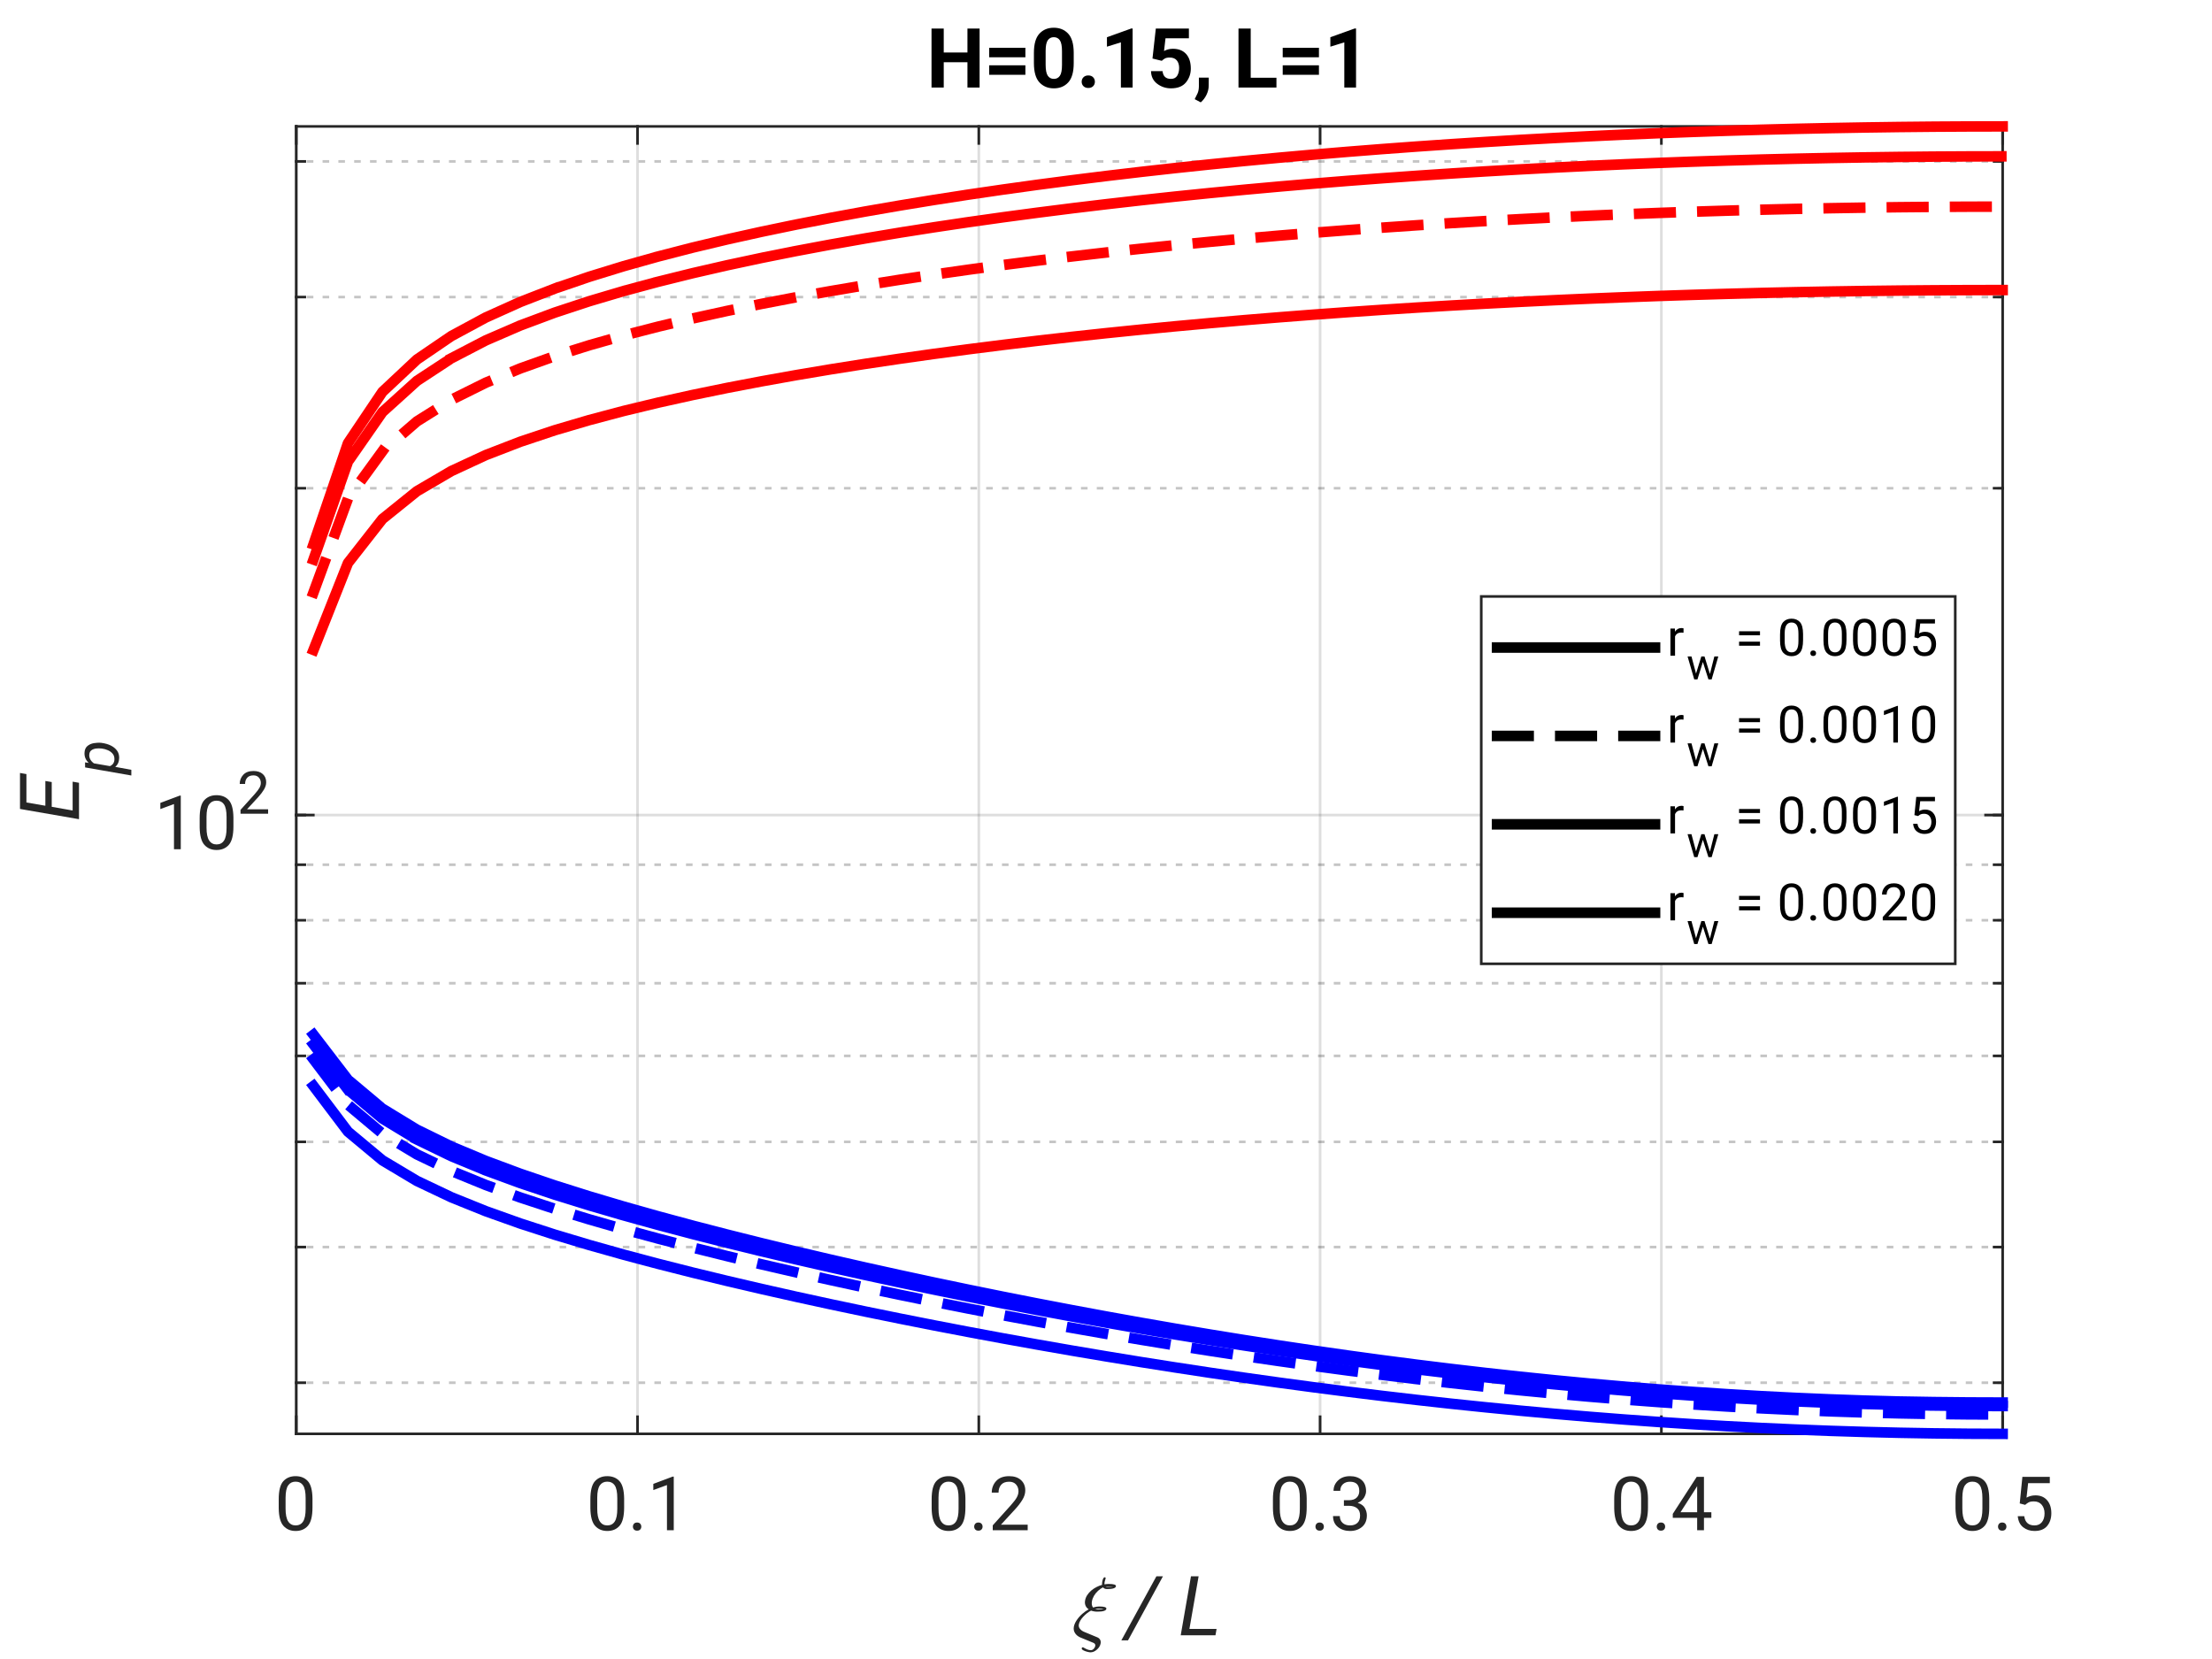 <?xml version="1.0"?>
<!DOCTYPE svg PUBLIC '-//W3C//DTD SVG 1.0//EN'
          'http://www.w3.org/TR/2001/REC-SVG-20010904/DTD/svg10.dtd'>
<svg xmlns:xlink="http://www.w3.org/1999/xlink" style="fill-opacity:1; color-rendering:auto; color-interpolation:auto; text-rendering:auto; stroke:black; stroke-linecap:square; stroke-miterlimit:10; shape-rendering:auto; stroke-opacity:1; fill:black; stroke-dasharray:none; font-weight:normal; stroke-width:1; font-family:'Dialog'; font-style:normal; stroke-linejoin:miter; font-size:12px; stroke-dashoffset:0; image-rendering:auto;" width="560" height="420" xmlns="http://www.w3.org/2000/svg"
><rect width="100%" height="100%" fill="#333333" stroke="none"/><!--Generated by the Batik Graphics2D SVG Generator--><defs id="genericDefs"
  /><g
  ><defs id="defs1"
    ><clipPath clipPathUnits="userSpaceOnUse" id="clipPath1"
      ><path d="M0 0 L560 0 L560 420 L0 420 L0 0 Z"
      /></clipPath
    ></defs
    ><g style="fill:white; stroke:white;"
    ><rect x="0" y="0" width="560" style="clip-path:url(#clipPath1); stroke:none;" height="420"
    /></g
    ><g style="fill:white; text-rendering:optimizeSpeed; color-rendering:optimizeSpeed; image-rendering:optimizeSpeed; shape-rendering:crispEdges; stroke:white; color-interpolation:sRGB;"
    ><rect x="0" width="560" height="420" y="0" style="stroke:none;"
      /><path style="stroke:none;" d="M75 363 L507 363 L507 32 L75 32 Z"
    /></g
    ><g style="stroke-linecap:butt; fill-opacity:0.149; fill:rgb(38,38,38); text-rendering:geometricPrecision; image-rendering:optimizeQuality; color-rendering:optimizeQuality; stroke-linejoin:round; stroke:rgb(38,38,38); color-interpolation:linearRGB; stroke-width:0.667; stroke-opacity:0.149;"
    ><line y2="32" style="fill:none;" x1="75" x2="75" y1="363"
      /><line y2="32" style="fill:none;" x1="161.4" x2="161.4" y1="363"
      /><line y2="32" style="fill:none;" x1="247.8" x2="247.8" y1="363"
      /><line y2="32" style="fill:none;" x1="334.2" x2="334.2" y1="363"
      /><line y2="32" style="fill:none;" x1="420.6" x2="420.6" y1="363"
      /><line y2="32" style="fill:none;" x1="507" x2="507" y1="363"
    /></g
    ><g style="fill-opacity:0.251; color-rendering:optimizeQuality; color-interpolation:linearRGB; text-rendering:geometricPrecision; stroke:rgb(26,26,26); stroke-linecap:butt; stroke-miterlimit:1; stroke-opacity:0.251; fill:rgb(26,26,26); stroke-dasharray:1,3; stroke-width:0.667; stroke-linejoin:bevel; image-rendering:optimizeQuality;"
    ><line y2="350.056" style="fill:none;" x1="507" x2="75" y1="350.056"
      /><line y2="315.716" style="fill:none;" x1="507" x2="75" y1="315.716"
      /><line y2="289.08" style="fill:none;" x1="507" x2="75" y1="289.08"
      /><line y2="267.317" style="fill:none;" x1="507" x2="75" y1="267.317"
      /><line y2="248.917" style="fill:none;" x1="507" x2="75" y1="248.917"
      /><line y2="232.977" style="fill:none;" x1="507" x2="75" y1="232.977"
      /><line y2="218.918" style="fill:none;" x1="507" x2="75" y1="218.918"
      /><line y2="123.603" style="fill:none;" x1="507" x2="75" y1="123.603"
      /><line y2="75.204" style="fill:none;" x1="507" x2="75" y1="75.204"
      /><line y2="40.864" style="fill:none;" x1="507" x2="75" y1="40.864"
    /></g
    ><g style="stroke-linecap:butt; fill-opacity:0.149; fill:rgb(38,38,38); text-rendering:geometricPrecision; image-rendering:optimizeQuality; color-rendering:optimizeQuality; stroke-linejoin:round; stroke:rgb(38,38,38); color-interpolation:linearRGB; stroke-width:0.667; stroke-opacity:0.149;"
    ><line y2="206.342" style="fill:none;" x1="507" x2="75" y1="206.342"
      /><line x1="75" x2="507" y1="363" style="stroke-linecap:square; fill-opacity:1; fill:none; stroke-opacity:1;" y2="363"
      /><line x1="75" x2="507" y1="32" style="stroke-linecap:square; fill-opacity:1; fill:none; stroke-opacity:1;" y2="32"
      /><line x1="75" x2="75" y1="363" style="stroke-linecap:square; fill-opacity:1; fill:none; stroke-opacity:1;" y2="358.68"
      /><line x1="161.4" x2="161.4" y1="363" style="stroke-linecap:square; fill-opacity:1; fill:none; stroke-opacity:1;" y2="358.68"
      /><line x1="247.8" x2="247.8" y1="363" style="stroke-linecap:square; fill-opacity:1; fill:none; stroke-opacity:1;" y2="358.68"
      /><line x1="334.2" x2="334.2" y1="363" style="stroke-linecap:square; fill-opacity:1; fill:none; stroke-opacity:1;" y2="358.68"
      /><line x1="420.6" x2="420.6" y1="363" style="stroke-linecap:square; fill-opacity:1; fill:none; stroke-opacity:1;" y2="358.68"
      /><line x1="507" x2="507" y1="363" style="stroke-linecap:square; fill-opacity:1; fill:none; stroke-opacity:1;" y2="358.68"
      /><line x1="75" x2="75" y1="32" style="stroke-linecap:square; fill-opacity:1; fill:none; stroke-opacity:1;" y2="36.32"
      /><line x1="161.4" x2="161.4" y1="32" style="stroke-linecap:square; fill-opacity:1; fill:none; stroke-opacity:1;" y2="36.32"
      /><line x1="247.8" x2="247.8" y1="32" style="stroke-linecap:square; fill-opacity:1; fill:none; stroke-opacity:1;" y2="36.32"
      /><line x1="334.2" x2="334.2" y1="32" style="stroke-linecap:square; fill-opacity:1; fill:none; stroke-opacity:1;" y2="36.32"
      /><line x1="420.6" x2="420.6" y1="32" style="stroke-linecap:square; fill-opacity:1; fill:none; stroke-opacity:1;" y2="36.32"
      /><line x1="507" x2="507" y1="32" style="stroke-linecap:square; fill-opacity:1; fill:none; stroke-opacity:1;" y2="36.32"
    /></g
    ><g transform="translate(75,369.4)" style="font-size:18.667px; fill:rgb(38,38,38); text-rendering:geometricPrecision; image-rendering:optimizeQuality; color-rendering:optimizeQuality; font-family:'SansSerif'; stroke:rgb(38,38,38); color-interpolation:linearRGB;"
    ><path style="stroke:none;" d="M4.109 12.234 Q4.109 15.547 2.961 16.867 Q1.812 18.188 -0.156 18.188 Q-2.062 18.188 -3.227 16.906 Q-4.391 15.625 -4.438 12.438 L-4.438 10.172 Q-4.438 6.859 -3.273 5.586 Q-2.109 4.312 -0.172 4.312 Q1.766 4.312 2.914 5.547 Q4.062 6.781 4.109 9.953 L4.109 12.234 ZM2.375 9.875 Q2.375 7.594 1.727 6.648 Q1.078 5.703 -0.172 5.703 Q-1.375 5.703 -2.031 6.625 Q-2.688 7.547 -2.703 9.75 L-2.703 12.5 Q-2.703 14.766 -2.039 15.773 Q-1.375 16.781 -0.156 16.781 Q1.094 16.781 1.734 15.789 Q2.375 14.797 2.375 12.578 L2.375 9.875 Z"
    /></g
    ><g transform="translate(161.4,369.4)" style="font-size:18.667px; fill:rgb(38,38,38); text-rendering:geometricPrecision; image-rendering:optimizeQuality; color-rendering:optimizeQuality; font-family:'SansSerif'; stroke:rgb(38,38,38); color-interpolation:linearRGB;"
    ><path style="stroke:none;" d="M-3.391 12.234 Q-3.391 15.547 -4.539 16.867 Q-5.688 18.188 -7.656 18.188 Q-9.562 18.188 -10.727 16.906 Q-11.891 15.625 -11.938 12.438 L-11.938 10.172 Q-11.938 6.859 -10.773 5.586 Q-9.609 4.312 -7.672 4.312 Q-5.734 4.312 -4.586 5.547 Q-3.438 6.781 -3.391 9.953 L-3.391 12.234 ZM-5.125 9.875 Q-5.125 7.594 -5.773 6.648 Q-6.422 5.703 -7.672 5.703 Q-8.875 5.703 -9.531 6.625 Q-10.188 7.547 -10.203 9.75 L-10.203 12.5 Q-10.203 14.766 -9.539 15.773 Q-8.875 16.781 -7.656 16.781 Q-6.406 16.781 -5.766 15.789 Q-5.125 14.797 -5.125 12.578 L-5.125 9.875 ZM-1.171 17.094 Q-1.171 16.656 -0.898 16.352 Q-0.624 16.047 -0.109 16.047 Q0.407 16.047 0.68 16.352 Q0.954 16.656 0.954 17.094 Q0.954 17.516 0.68 17.812 Q0.407 18.109 -0.109 18.109 Q-0.624 18.109 -0.898 17.812 Q-1.171 17.516 -1.171 17.094 ZM9.17 4.422 L9.17 18 L7.451 18 L7.451 6.562 L3.998 7.828 L3.998 6.266 L8.904 4.422 L9.17 4.422 Z"
    /></g
    ><g transform="translate(247.8,369.4)" style="font-size:18.667px; fill:rgb(38,38,38); text-rendering:geometricPrecision; image-rendering:optimizeQuality; color-rendering:optimizeQuality; font-family:'SansSerif'; stroke:rgb(38,38,38); color-interpolation:linearRGB;"
    ><path style="stroke:none;" d="M-3.391 12.234 Q-3.391 15.547 -4.539 16.867 Q-5.688 18.188 -7.656 18.188 Q-9.562 18.188 -10.727 16.906 Q-11.891 15.625 -11.938 12.438 L-11.938 10.172 Q-11.938 6.859 -10.773 5.586 Q-9.609 4.312 -7.672 4.312 Q-5.734 4.312 -4.586 5.547 Q-3.438 6.781 -3.391 9.953 L-3.391 12.234 ZM-5.125 9.875 Q-5.125 7.594 -5.773 6.648 Q-6.422 5.703 -7.672 5.703 Q-8.875 5.703 -9.531 6.625 Q-10.188 7.547 -10.203 9.75 L-10.203 12.5 Q-10.203 14.766 -9.539 15.773 Q-8.875 16.781 -7.656 16.781 Q-6.406 16.781 -5.766 15.789 Q-5.125 14.797 -5.125 12.578 L-5.125 9.875 ZM-1.171 17.094 Q-1.171 16.656 -0.898 16.352 Q-0.624 16.047 -0.109 16.047 Q0.407 16.047 0.68 16.352 Q0.954 16.656 0.954 17.094 Q0.954 17.516 0.68 17.812 Q0.407 18.109 -0.109 18.109 Q-0.624 18.109 -0.898 17.812 Q-1.171 17.516 -1.171 17.094 ZM12.373 16.594 L12.373 18 L3.529 18 L3.529 16.766 L8.123 11.656 Q9.248 10.391 9.646 9.633 Q10.045 8.875 10.045 8.125 Q10.045 7.125 9.428 6.422 Q8.81 5.719 7.685 5.719 Q6.326 5.719 5.662 6.484 Q4.998 7.25 4.998 8.469 L3.279 8.469 Q3.279 6.75 4.404 5.531 Q5.529 4.312 7.685 4.312 Q9.592 4.312 10.678 5.305 Q11.764 6.297 11.764 7.922 Q11.764 9.109 11.029 10.305 Q10.295 11.5 9.217 12.672 L5.607 16.594 L12.373 16.594 Z"
    /></g
    ><g transform="translate(334.2,369.4)" style="font-size:18.667px; fill:rgb(38,38,38); text-rendering:geometricPrecision; image-rendering:optimizeQuality; color-rendering:optimizeQuality; font-family:'SansSerif'; stroke:rgb(38,38,38); color-interpolation:linearRGB;"
    ><path style="stroke:none;" d="M-3.391 12.234 Q-3.391 15.547 -4.539 16.867 Q-5.688 18.188 -7.656 18.188 Q-9.562 18.188 -10.727 16.906 Q-11.891 15.625 -11.938 12.438 L-11.938 10.172 Q-11.938 6.859 -10.773 5.586 Q-9.609 4.312 -7.672 4.312 Q-5.734 4.312 -4.586 5.547 Q-3.438 6.781 -3.391 9.953 L-3.391 12.234 ZM-5.125 9.875 Q-5.125 7.594 -5.773 6.648 Q-6.422 5.703 -7.672 5.703 Q-8.875 5.703 -9.531 6.625 Q-10.188 7.547 -10.203 9.75 L-10.203 12.5 Q-10.203 14.766 -9.539 15.773 Q-8.875 16.781 -7.656 16.781 Q-6.406 16.781 -5.766 15.789 Q-5.125 14.797 -5.125 12.578 L-5.125 9.875 ZM-1.171 17.094 Q-1.171 16.656 -0.898 16.352 Q-0.624 16.047 -0.109 16.047 Q0.407 16.047 0.68 16.352 Q0.954 16.656 0.954 17.094 Q0.954 17.516 0.68 17.812 Q0.407 18.109 -0.109 18.109 Q-0.624 18.109 -0.898 17.812 Q-1.171 17.516 -1.171 17.094 ZM6.029 11.812 L6.029 10.406 L7.295 10.406 Q8.623 10.391 9.271 9.734 Q9.92 9.078 9.92 8.094 Q9.92 5.719 7.56 5.719 Q6.467 5.719 5.787 6.344 Q5.107 6.969 5.107 8.031 L3.404 8.031 Q3.404 6.484 4.545 5.398 Q5.685 4.312 7.56 4.312 Q9.389 4.312 10.514 5.281 Q11.639 6.25 11.639 8.125 Q11.639 8.875 11.139 9.734 Q10.639 10.594 9.514 11.062 Q10.873 11.5 11.357 12.406 Q11.842 13.312 11.842 14.234 Q11.842 16.125 10.623 17.156 Q9.404 18.188 7.576 18.188 Q5.81 18.188 4.545 17.211 Q3.279 16.234 3.279 14.422 L4.998 14.422 Q4.998 15.5 5.693 16.141 Q6.388 16.781 7.576 16.781 Q8.748 16.781 9.435 16.156 Q10.123 15.531 10.123 14.273 Q10.123 13.016 9.342 12.414 Q8.56 11.812 7.263 11.812 L6.029 11.812 Z"
    /></g
    ><g transform="translate(420.6,369.4)" style="font-size:18.667px; fill:rgb(38,38,38); text-rendering:geometricPrecision; image-rendering:optimizeQuality; color-rendering:optimizeQuality; font-family:'SansSerif'; stroke:rgb(38,38,38); color-interpolation:linearRGB;"
    ><path style="stroke:none;" d="M-3.391 12.234 Q-3.391 15.547 -4.539 16.867 Q-5.688 18.188 -7.656 18.188 Q-9.562 18.188 -10.727 16.906 Q-11.891 15.625 -11.938 12.438 L-11.938 10.172 Q-11.938 6.859 -10.773 5.586 Q-9.609 4.312 -7.672 4.312 Q-5.734 4.312 -4.586 5.547 Q-3.438 6.781 -3.391 9.953 L-3.391 12.234 ZM-5.125 9.875 Q-5.125 7.594 -5.773 6.648 Q-6.422 5.703 -7.672 5.703 Q-8.875 5.703 -9.531 6.625 Q-10.188 7.547 -10.203 9.75 L-10.203 12.5 Q-10.203 14.766 -9.539 15.773 Q-8.875 16.781 -7.656 16.781 Q-6.406 16.781 -5.766 15.789 Q-5.125 14.797 -5.125 12.578 L-5.125 9.875 ZM-1.171 17.094 Q-1.171 16.656 -0.898 16.352 Q-0.624 16.047 -0.109 16.047 Q0.407 16.047 0.68 16.352 Q0.954 16.656 0.954 17.094 Q0.954 17.516 0.68 17.812 Q0.407 18.109 -0.109 18.109 Q-0.624 18.109 -0.898 17.812 Q-1.171 17.516 -1.171 17.094 ZM2.889 13.859 L8.951 4.484 L10.779 4.484 L10.779 13.453 L12.654 13.453 L12.654 14.859 L10.779 14.859 L10.779 18 L9.06 18 L9.06 14.859 L2.889 14.859 L2.889 13.859 ZM4.842 13.453 L9.06 13.453 L9.06 6.828 L8.842 7.203 L4.842 13.453 Z"
    /></g
    ><g transform="translate(507,369.4)" style="font-size:18.667px; fill:rgb(38,38,38); text-rendering:geometricPrecision; image-rendering:optimizeQuality; color-rendering:optimizeQuality; font-family:'SansSerif'; stroke:rgb(38,38,38); color-interpolation:linearRGB;"
    ><path style="stroke:none;" d="M-3.391 12.234 Q-3.391 15.547 -4.539 16.867 Q-5.688 18.188 -7.656 18.188 Q-9.562 18.188 -10.727 16.906 Q-11.891 15.625 -11.938 12.438 L-11.938 10.172 Q-11.938 6.859 -10.773 5.586 Q-9.609 4.312 -7.672 4.312 Q-5.734 4.312 -4.586 5.547 Q-3.438 6.781 -3.391 9.953 L-3.391 12.234 ZM-5.125 9.875 Q-5.125 7.594 -5.773 6.648 Q-6.422 5.703 -7.672 5.703 Q-8.875 5.703 -9.531 6.625 Q-10.188 7.547 -10.203 9.75 L-10.203 12.5 Q-10.203 14.766 -9.539 15.773 Q-8.875 16.781 -7.656 16.781 Q-6.406 16.781 -5.766 15.789 Q-5.125 14.797 -5.125 12.578 L-5.125 9.875 ZM-1.171 17.094 Q-1.171 16.656 -0.898 16.352 Q-0.624 16.047 -0.109 16.047 Q0.407 16.047 0.68 16.352 Q0.954 16.656 0.954 17.094 Q0.954 17.516 0.68 17.812 Q0.407 18.109 -0.109 18.109 Q-0.624 18.109 -0.898 17.812 Q-1.171 17.516 -1.171 17.094 ZM5.701 11.578 L4.326 11.219 L4.998 4.484 L11.935 4.484 L11.935 6.078 L6.451 6.078 L6.045 9.75 Q7.076 9.172 8.31 9.172 Q10.17 9.172 11.248 10.398 Q12.326 11.625 12.326 13.688 Q12.326 15.641 11.271 16.914 Q10.217 18.188 8.06 18.188 Q6.42 18.188 5.217 17.266 Q4.013 16.344 3.826 14.453 L5.467 14.453 Q5.795 16.781 8.06 16.781 Q9.264 16.781 9.935 15.953 Q10.607 15.125 10.607 13.719 Q10.607 12.438 9.904 11.57 Q9.201 10.703 7.904 10.703 Q7.045 10.703 6.599 10.938 Q6.154 11.172 5.701 11.578 Z"
    /></g
    ><g transform="translate(271,414)" style="font-size:20.533px; fill:rgb(38,38,38); text-rendering:geometricPrecision; image-rendering:optimizeQuality; color-rendering:optimizeQuality; font-family:'mwb_cmmi10'; font-style:italic; stroke:rgb(38,38,38); color-interpolation:linearRGB;"
    ><path style="stroke:none;" d="M2.859 3.266 Q2.922 3.031 3.188 3.031 Q3.203 3.031 3.547 3.234 Q3.891 3.438 4.312 3.602 Q4.734 3.766 5.172 3.766 Q5.562 3.766 5.883 3.43 Q6.203 3.094 6.281 2.703 Q6.375 2.156 5.844 1.922 L2.516 0.547 Q1.656 0.188 1.18 -0.523 Q0.703 -1.234 0.859 -2.141 Q1 -2.953 1.586 -3.828 Q2.172 -4.703 2.977 -5.414 Q3.781 -6.125 4.625 -6.578 Q4.062 -6.938 3.82 -7.516 Q3.578 -8.094 3.703 -8.797 Q3.828 -9.531 4.242 -10.172 Q4.656 -10.812 5.273 -11.336 Q5.891 -11.859 6.602 -12.219 Q7.312 -12.578 8 -12.766 Q7.984 -13.203 8.047 -13.547 Q8.25 -14.688 8.688 -14.688 Q8.797 -14.688 8.867 -14.602 Q8.938 -14.516 8.906 -14.406 Q8.891 -14.297 8.781 -13.953 Q8.672 -13.609 8.656 -13.531 Q8.594 -13.172 8.625 -12.891 Q9.188 -13 9.688 -13 Q11.625 -13 11.516 -12.406 Q11.391 -11.703 9.25 -11.703 Q8.594 -11.703 8.25 -12.141 Q7.609 -11.828 6.992 -11.266 Q6.375 -10.703 5.969 -10.016 Q5.562 -9.328 5.438 -8.609 Q5.266 -7.625 5.719 -7.031 Q6.516 -7.297 7.266 -7.297 Q9.203 -7.297 9.094 -6.703 Q8.969 -5.984 6.812 -5.984 Q5.953 -5.984 5.219 -6.25 Q4.219 -5.75 3.258 -4.727 Q2.297 -3.703 2.125 -2.75 Q2.016 -2.141 2.383 -1.672 Q2.75 -1.203 3.344 -0.922 L6.812 0.516 Q7.266 0.703 7.5 1.109 Q7.734 1.516 7.641 2.047 Q7.5 2.906 6.711 3.609 Q5.922 4.312 5.062 4.312 Q4.797 4.312 4.219 4.164 Q3.641 4.016 3.219 3.781 Q2.797 3.547 2.859 3.266 ZM6.281 -6.641 Q6.547 -6.531 6.953 -6.531 Q7.969 -6.531 8.438 -6.656 Q8.062 -6.734 7.156 -6.734 Q6.797 -6.734 6.281 -6.641 ZM8.906 -12.359 Q9.062 -12.25 9.391 -12.25 Q10.391 -12.25 10.875 -12.359 L8.906 -12.359 Z"
    /></g
    ><g transform="translate(280,414)" style="font-size:20.533px; fill:rgb(38,38,38); text-rendering:geometricPrecision; image-rendering:optimizeQuality; color-rendering:optimizeQuality; font-style:italic; stroke:rgb(38,38,38); color-interpolation:linearRGB;"
    ><path style="stroke:none;" d="M14.418 -14.938 L5.574 1.281 L3.886 1.281 L12.761 -14.938 L14.418 -14.938 ZM27.993 -1.609 L27.712 0 L18.915 0 L21.509 -14.938 L23.446 -14.938 L21.118 -1.609 L27.993 -1.609 Z"
    /></g
    ><g style="fill:rgb(38,38,38); text-rendering:geometricPrecision; image-rendering:optimizeQuality; color-rendering:optimizeQuality; stroke-linejoin:round; stroke:rgb(38,38,38); color-interpolation:linearRGB; stroke-width:0.667;"
    ><line y2="32" style="fill:none;" x1="75" x2="75" y1="363"
      /><line y2="32" style="fill:none;" x1="507" x2="507" y1="363"
      /><line y2="206.342" style="fill:none;" x1="75" x2="79.32" y1="206.342"
      /><line y2="206.342" style="fill:none;" x1="507" x2="502.68" y1="206.342"
      /><line y2="350.056" style="fill:none;" x1="75" x2="77.16" y1="350.056"
      /><line y2="315.716" style="fill:none;" x1="75" x2="77.16" y1="315.716"
      /><line y2="289.08" style="fill:none;" x1="75" x2="77.16" y1="289.08"
      /><line y2="267.317" style="fill:none;" x1="75" x2="77.16" y1="267.317"
      /><line y2="248.917" style="fill:none;" x1="75" x2="77.16" y1="248.917"
      /><line y2="232.977" style="fill:none;" x1="75" x2="77.16" y1="232.977"
      /><line y2="218.918" style="fill:none;" x1="75" x2="77.16" y1="218.918"
      /><line y2="206.342" style="fill:none;" x1="75" x2="77.16" y1="206.342"
      /><line y2="123.603" style="fill:none;" x1="75" x2="77.16" y1="123.603"
      /><line y2="75.204" style="fill:none;" x1="75" x2="77.16" y1="75.204"
      /><line y2="40.864" style="fill:none;" x1="75" x2="77.16" y1="40.864"
      /><line y2="350.056" style="fill:none;" x1="507" x2="504.84" y1="350.056"
      /><line y2="315.716" style="fill:none;" x1="507" x2="504.84" y1="315.716"
      /><line y2="289.08" style="fill:none;" x1="507" x2="504.84" y1="289.08"
      /><line y2="267.317" style="fill:none;" x1="507" x2="504.84" y1="267.317"
      /><line y2="248.917" style="fill:none;" x1="507" x2="504.84" y1="248.917"
      /><line y2="232.977" style="fill:none;" x1="507" x2="504.84" y1="232.977"
      /><line y2="218.918" style="fill:none;" x1="507" x2="504.84" y1="218.918"
      /><line y2="206.342" style="fill:none;" x1="507" x2="504.84" y1="206.342"
      /><line y2="123.603" style="fill:none;" x1="507" x2="504.84" y1="123.603"
      /><line y2="75.204" style="fill:none;" x1="507" x2="504.84" y1="75.204"
      /><line y2="40.864" style="fill:none;" x1="507" x2="504.84" y1="40.864"
    /></g
    ><g transform="translate(39,215)" style="font-size:18.667px; fill:rgb(38,38,38); text-rendering:geometricPrecision; image-rendering:optimizeQuality; color-rendering:optimizeQuality; font-family:'SansSerif'; stroke:rgb(38,38,38); color-interpolation:linearRGB;"
    ><path style="stroke:none;" d="M6.766 -13.578 L6.766 0 L5.047 0 L5.047 -11.438 L1.594 -10.172 L1.594 -11.734 L6.5 -13.578 L6.766 -13.578 ZM20.094 -5.766 Q20.094 -2.453 18.946 -1.133 Q17.797 0.188 15.829 0.188 Q13.922 0.188 12.758 -1.094 Q11.594 -2.375 11.547 -5.562 L11.547 -7.828 Q11.547 -11.141 12.712 -12.414 Q13.876 -13.688 15.813 -13.688 Q17.751 -13.688 18.899 -12.453 Q20.047 -11.219 20.094 -8.047 L20.094 -5.766 ZM18.36 -8.125 Q18.36 -10.406 17.712 -11.352 Q17.063 -12.297 15.813 -12.297 Q14.61 -12.297 13.954 -11.375 Q13.297 -10.453 13.282 -8.25 L13.282 -5.5 Q13.282 -3.234 13.946 -2.227 Q14.61 -1.219 15.829 -1.219 Q17.079 -1.219 17.719 -2.211 Q18.36 -3.203 18.36 -5.422 L18.36 -8.125 Z"
    /></g
    ><g transform="translate(60,206)" style="font-size:14.933px; fill:rgb(38,38,38); text-rendering:geometricPrecision; image-rendering:optimizeQuality; color-rendering:optimizeQuality; font-family:'SansSerif'; stroke:rgb(38,38,38); color-interpolation:linearRGB;"
    ><path style="stroke:none;" d="M7.875 -1.109 L7.875 0 L0.891 0 L0.891 -0.969 L4.516 -5 Q5.406 -6.016 5.719 -6.609 Q6.031 -7.203 6.031 -7.797 Q6.031 -8.578 5.539 -9.141 Q5.047 -9.703 4.172 -9.703 Q3.094 -9.703 2.57 -9.094 Q2.047 -8.484 2.047 -7.531 L0.688 -7.531 Q0.688 -8.875 1.578 -9.844 Q2.469 -10.812 4.172 -10.812 Q5.672 -10.812 6.531 -10.031 Q7.391 -9.25 7.391 -7.969 Q7.391 -7.031 6.805 -6.078 Q6.219 -5.125 5.391 -4.219 L2.531 -1.109 L7.875 -1.109 Z"
    /></g
    ><g transform="translate(20,208) rotate(-90)" style="font-size:20.533px; fill:rgb(38,38,38); text-rendering:geometricPrecision; image-rendering:optimizeQuality; color-rendering:optimizeQuality; font-style:italic; stroke:rgb(38,38,38); color-interpolation:linearRGB;"
    ><path style="stroke:none;" d="M0.609 0 L3.203 -14.938 L12.312 -14.938 L12.031 -13.312 L4.844 -13.312 L4.016 -8.516 L10.281 -8.516 L10.016 -6.906 L3.75 -6.906 L2.812 -1.609 L10.109 -1.609 L9.828 0 L0.609 0 Z"
    /></g
    ><g transform="translate(30,196) rotate(-90)" style="font-size:16.427px; fill:rgb(38,38,38); text-rendering:geometricPrecision; image-rendering:optimizeQuality; color-rendering:optimizeQuality; font-style:italic; stroke:rgb(38,38,38); color-interpolation:linearRGB;"
    ><path style="stroke:none;" d="M4.109 0.172 Q2.656 0.141 1.859 -0.828 L1.109 3.25 L-0.328 3.25 L1.719 -8.453 L3 -8.469 L2.859 -7.531 Q3.891 -8.641 5.344 -8.609 Q6.516 -8.578 7.102 -7.906 Q7.688 -7.234 7.859 -6.25 Q8.031 -5.266 7.938 -4.328 Q7.562 -1.562 6 -0.391 Q5.219 0.188 4.109 0.172 ZM4.875 -7.406 Q3.641 -7.438 2.75 -6.234 L2.047 -2.172 Q2.531 -1.062 3.75 -1.031 Q4.609 -1 5.18 -1.477 Q5.75 -1.953 6.07 -2.688 Q6.391 -3.422 6.484 -4.156 L6.5 -4.312 Q6.578 -4.938 6.5 -5.648 Q6.422 -6.359 6.055 -6.867 Q5.688 -7.375 4.875 -7.406 Z"
    /></g
    ><g transform="translate(291,28.162)" style="font-size:20.533px; text-rendering:geometricPrecision; image-rendering:optimizeQuality; color-rendering:optimizeQuality; font-family:'SansSerif'; color-interpolation:linearRGB; font-weight:bold;"
    ><path style="stroke:none;" d="M-46.078 -6 L-46.078 -12.406 L-52.078 -12.406 L-52.078 -6 L-55.172 -6 L-55.172 -20.938 L-52.078 -20.938 L-52.078 -14.875 L-46.078 -14.875 L-46.078 -20.938 L-43 -20.938 L-43 -6 L-46.078 -6 ZM-31.406 -16.062 L-31.406 -13.656 L-40.578 -13.656 L-40.578 -16.062 L-31.406 -16.062 ZM-31.406 -11.625 L-31.406 -9.219 L-40.578 -9.219 L-40.578 -11.625 L-31.406 -11.625 ZM-19.172 -12.188 Q-19.172 -8.812 -20.555 -7.305 Q-21.938 -5.797 -24.195 -5.797 Q-26.453 -5.797 -27.852 -7.305 Q-29.25 -8.812 -29.25 -12.188 L-29.25 -14.781 Q-29.25 -18.141 -27.859 -19.641 Q-26.469 -21.141 -24.219 -21.141 Q-21.969 -21.141 -20.578 -19.648 Q-19.188 -18.156 -19.172 -14.828 L-19.172 -12.188 ZM-22.141 -15.188 Q-22.141 -17.172 -22.68 -17.961 Q-23.219 -18.75 -24.219 -18.75 Q-25.188 -18.75 -25.734 -17.977 Q-26.281 -17.203 -26.281 -15.266 L-26.281 -11.781 Q-26.281 -9.781 -25.734 -8.984 Q-25.188 -8.188 -24.188 -8.188 Q-23.219 -8.188 -22.68 -8.969 Q-22.141 -9.75 -22.141 -11.703 L-22.141 -15.188 ZM-17.158 -7.469 Q-17.158 -8.141 -16.705 -8.602 Q-16.252 -9.062 -15.479 -9.062 Q-14.705 -9.062 -14.26 -8.602 Q-13.814 -8.141 -13.814 -7.469 Q-13.814 -6.797 -14.26 -6.344 Q-14.705 -5.891 -15.479 -5.891 Q-16.252 -5.891 -16.705 -6.344 Q-17.158 -6.797 -17.158 -7.469 ZM-4.261 -20.953 L-4.261 -6 L-7.23 -6 L-7.23 -17.438 L-10.761 -16.344 L-10.761 -18.734 L-4.59 -20.953 L-4.261 -20.953 ZM3.127 -12.766 L0.768 -13.344 L1.612 -20.938 L9.987 -20.938 L9.987 -18.469 L4.065 -18.469 L3.69 -15.25 Q4.721 -15.812 5.924 -15.812 Q8.096 -15.812 9.284 -14.492 Q10.471 -13.172 10.471 -10.797 Q10.471 -8.812 9.245 -7.305 Q8.018 -5.797 5.44 -5.797 Q3.502 -5.797 1.971 -6.945 Q0.44 -8.094 0.393 -10.156 L3.315 -10.156 Q3.518 -8.188 5.424 -8.188 Q6.534 -8.188 7.026 -8.992 Q7.518 -9.797 7.518 -10.969 Q7.518 -12.141 6.932 -12.867 Q6.346 -13.594 5.112 -13.594 Q4.299 -13.594 3.862 -13.328 Q3.424 -13.062 3.127 -12.766 ZM15.016 -8.516 L15.001 -6.469 Q15.001 -5.312 14.438 -4.156 Q13.876 -3 12.985 -2.25 L11.454 -3.062 Q11.844 -3.797 12.172 -4.516 Q12.501 -5.234 12.516 -6.281 L12.516 -8.516 L15.016 -8.516 ZM32.151 -8.484 L32.151 -6 L22.542 -6 L22.542 -20.938 L25.636 -20.938 L25.636 -8.484 L32.151 -8.484 ZM42.91 -16.062 L42.91 -13.656 L33.738 -13.656 L33.738 -16.062 L42.91 -16.062 ZM42.91 -11.625 L42.91 -9.219 L33.738 -9.219 L33.738 -11.625 L42.91 -11.625 ZM52.3 -20.953 L52.3 -6 L49.331 -6 L49.331 -17.438 L45.8 -16.344 L45.8 -18.734 L51.972 -20.953 L52.3 -20.953 Z"
    /></g
    ><g style="stroke-linecap:butt; fill:blue; text-rendering:geometricPrecision; image-rendering:optimizeQuality; color-rendering:optimizeQuality; stroke-linejoin:round; stroke:blue; color-interpolation:linearRGB; stroke-width:2.667;"
    ><path d="M79.364 274.942 L88.091 286.491 L96.819 293.76 L105.546 298.971 L114.273 303.116 L123 306.636 L131.728 309.748 L140.455 312.576 L149.182 315.192 L157.909 317.644 L166.637 319.963 L175.364 322.173 L184.091 324.29 L192.819 326.326 L201.546 328.29 L210.273 330.188 L219 332.025 L227.728 333.805 L236.455 335.531 L245.182 337.204 L253.909 338.827 L262.637 340.399 L271.364 341.921 L280.091 343.395 L288.818 344.819 L297.546 346.193 L306.273 347.519 L315 348.794 L323.727 350.019 L332.455 351.193 L341.182 352.315 L349.909 353.385 L358.637 354.402 L367.364 355.366 L376.091 356.274 L384.818 357.128 L393.546 357.926 L402.273 358.669 L411 359.353 L419.727 359.982 L428.455 360.551 L437.182 361.063 L445.909 361.515 L454.636 361.908 L463.364 362.241 L472.091 362.514 L480.818 362.727 L489.546 362.878 L498.273 362.97 L507 363" style="fill:none; fill-rule:evenodd;"
      /><path d="M79.364 164.539 L88.091 142.538 L96.819 131.389 L105.546 124.359 L114.273 119.249 L123 115.204 L131.728 111.832 L140.455 108.921 L149.182 106.349 L157.909 104.036 L166.637 101.931 L175.364 99.996 L184.091 98.204 L192.819 96.535 L201.546 94.972 L210.273 93.506 L219 92.125 L227.728 90.822 L236.455 89.589 L245.182 88.423 L253.909 87.319 L262.637 86.272 L271.364 85.281 L280.091 84.34 L288.818 83.449 L297.546 82.605 L306.273 81.806 L315 81.05 L323.727 80.337 L332.455 79.663 L341.182 79.03 L349.909 78.434 L358.637 77.875 L367.364 77.353 L376.091 76.866 L384.818 76.413 L393.546 75.995 L402.273 75.609 L411 75.257 L419.727 74.936 L428.455 74.648 L437.182 74.391 L445.909 74.165 L454.636 73.969 L463.364 73.805 L472.091 73.67 L480.818 73.565 L489.546 73.491 L498.273 73.447 L507 73.432" style="fill:none; fill-rule:evenodd; stroke:red;"
      /><path style="fill:none; stroke-miterlimit:1; stroke-dasharray:8,8; fill-rule:evenodd; stroke-linejoin:bevel;" d="M79.364 268.164 L88.091 279.683 L96.819 286.991 L105.546 292.247 L114.273 296.438 L123 300.003 L131.728 303.164 L140.455 306.039 L149.182 308.704 L157.909 311.205 L166.637 313.575 L175.364 315.836 L184.091 318.004 L192.819 320.092 L201.546 322.108 L210.273 324.059 L219 325.95 L227.728 327.783 L236.455 329.563 L245.182 331.289 L253.909 332.965 L262.637 334.59 L271.364 336.165 L280.091 337.691 L288.818 339.166 L297.546 340.592 L306.273 341.968 L315 343.293 L323.727 344.564 L332.455 345.785 L341.182 346.952 L349.909 348.066 L358.637 349.126 L367.364 350.128 L376.091 351.076 L384.818 351.967 L393.546 352.799 L402.273 353.574 L411 354.289 L419.727 354.944 L428.455 355.539 L437.182 356.073 L445.909 356.546 L454.636 356.957 L463.364 357.305 L472.091 357.59 L480.818 357.812 L489.546 357.972 L498.273 358.066 L507 358.099"
    /></g
    ><g style="stroke-linecap:butt; fill:red; text-rendering:geometricPrecision; image-rendering:optimizeQuality; color-rendering:optimizeQuality; stroke-linejoin:bevel; stroke-dasharray:8,8; stroke:red; color-interpolation:linearRGB; stroke-width:2.667; stroke-miterlimit:1;"
    ><path d="M79.364 149.978 L88.091 126.229 L96.819 114.229 L105.546 106.684 L114.273 101.209 L123 96.88 L131.728 93.271 L140.455 90.159 L149.182 87.409 L157.909 84.939 L166.637 82.69 L175.364 80.623 L184.091 78.709 L192.819 76.927 L201.546 75.26 L210.273 73.694 L219 72.22 L227.728 70.829 L236.455 69.515 L245.182 68.272 L253.909 67.094 L262.637 65.979 L271.364 64.922 L280.091 63.919 L288.818 62.97 L297.546 62.071 L306.273 61.22 L315 60.415 L323.727 59.656 L332.455 58.939 L341.182 58.264 L349.909 57.63 L358.637 57.035 L367.364 56.48 L376.091 55.962 L384.818 55.48 L393.546 55.035 L402.273 54.626 L411 54.251 L419.727 53.911 L428.455 53.604 L437.182 53.331 L445.909 53.091 L454.636 52.883 L463.364 52.708 L472.091 52.565 L480.818 52.454 L489.546 52.375 L498.273 52.328 L507 52.311" style="fill:none; fill-rule:evenodd;"
      /><path d="M79.364 264.419 L88.091 275.865 L96.819 283.185 L105.546 288.472 L114.273 292.701 L123 296.309 L131.728 299.512 L140.455 302.432 L149.182 305.141 L157.909 307.688 L166.637 310.104 L175.364 312.411 L184.091 314.628 L192.819 316.763 L201.546 318.828 L210.273 320.826 L219 322.765 L227.728 324.647 L236.455 326.475 L245.182 328.25 L253.909 329.974 L262.637 331.647 L271.364 333.269 L280.091 334.842 L288.818 336.365 L297.546 337.836 L306.273 339.255 L315 340.623 L323.727 341.938 L332.455 343.2 L341.182 344.408 L349.909 345.56 L358.637 346.656 L367.364 347.695 L376.091 348.677 L384.818 349.6 L393.546 350.464 L402.273 351.267 L411 352.01 L419.727 352.689 L428.455 353.307 L437.182 353.862 L445.909 354.352 L454.636 354.779 L463.364 355.14 L472.091 355.437 L480.818 355.667 L489.546 355.831 L498.273 355.932 L507 355.964" style="fill:none; stroke-dasharray:2,2; fill-rule:evenodd; stroke:blue;"
      /><path d="M79.364 141.654 L88.091 116.868 L96.819 104.324 L105.546 96.431 L114.273 90.703 L123 86.171 L131.728 82.395 L140.455 79.138 L149.182 76.261 L157.909 73.674 L166.637 71.321 L175.364 69.159 L184.091 67.156 L192.819 65.292 L201.546 63.547 L210.273 61.91 L219 60.368 L227.728 58.915 L236.455 57.541 L245.182 56.241 L253.909 55.01 L262.637 53.844 L271.364 52.74 L280.091 51.693 L288.818 50.7 L297.546 49.762 L306.273 48.873 L315 48.033 L323.727 47.24 L332.455 46.492 L341.182 45.788 L349.909 45.127 L358.637 44.507 L367.364 43.927 L376.091 43.387 L384.818 42.885 L393.546 42.421 L402.273 41.993 L411 41.602 L419.727 41.248 L428.455 40.928 L437.182 40.643 L445.909 40.393 L454.636 40.177 L463.364 39.994 L472.091 39.845 L480.818 39.73 L489.546 39.648 L498.273 39.597 L507 39.581" style="fill:none; stroke-dasharray:2,2; fill-rule:evenodd;"
      /><path d="M79.364 261.975 L88.091 273.346 L96.819 280.673 L105.546 285.991 L114.273 290.26 L123 293.91 L131.728 297.158 L140.455 300.123 L149.182 302.878 L157.909 305.471 L166.637 307.934 L175.364 310.289 L184.091 312.552 L192.819 314.736 L201.546 316.849 L210.273 318.896 L219 320.884 L227.728 322.813 L236.455 324.69 L245.182 326.513 L253.909 328.286 L262.637 330.005 L271.364 331.675 L280.091 333.295 L288.818 334.863 L297.546 336.38 L306.273 337.843 L315 339.255 L323.727 340.612 L332.455 341.915 L341.182 343.163 L349.909 344.354 L358.637 345.488 L367.364 346.561 L376.091 347.577 L384.818 348.533 L393.546 349.427 L402.273 350.258 L411 351.026 L419.727 351.731 L428.455 352.37 L437.182 352.946 L445.909 353.455 L454.636 353.897 L463.364 354.271 L472.091 354.578 L480.818 354.812 L489.546 354.957 L498.273 355.045 L507 355.075" style="fill:none; stroke-dasharray:8,2,4,2; fill-rule:evenodd; stroke:blue;"
      /><path d="M79.364 137.808 L88.091 112.204 L96.819 99.212 L105.546 91.024 L114.273 85.075 L123 80.368 L131.728 76.443 L140.455 73.057 L149.182 70.066 L157.909 67.379 L166.637 64.933 L175.364 62.685 L184.091 60.605 L192.819 58.668 L201.546 56.855 L210.273 55.155 L219 53.554 L227.728 52.044 L236.455 50.617 L245.182 49.268 L253.909 47.99 L262.637 46.781 L271.364 45.635 L280.091 44.548 L288.818 43.52 L297.546 42.545 L306.273 41.625 L315 40.754 L323.727 39.932 L332.455 39.157 L341.182 38.427 L349.909 37.741 L358.637 37.099 L367.364 36.499 L376.091 35.939 L384.818 35.419 L393.546 34.939 L402.273 34.497 L411 34.092 L419.727 33.725 L428.455 33.395 L437.182 33.099 L445.909 32.84 L454.636 32.616 L463.364 32.428 L472.091 32.274 L480.818 32.154 L489.546 32.068 L498.273 32.018 L507 32" style="fill:none; stroke-dasharray:8,2,4,2; fill-rule:evenodd;"
    /></g
    ><g style="fill:white; text-rendering:optimizeSpeed; color-rendering:optimizeSpeed; image-rendering:optimizeSpeed; shape-rendering:crispEdges; stroke:white; color-interpolation:sRGB;"
    ><path style="stroke:none;" d="M495 244 L495 151 L375 151 L375 244 Z"
    /></g
    ><g transform="translate(422,166)" style="font-size:13.333px; text-rendering:geometricPrecision; color-rendering:optimizeQuality; image-rendering:optimizeQuality; font-family:'SansSerif'; color-interpolation:linearRGB;"
    ><path style="stroke:none;" d="M3.641 -5.859 Q2.484 -5.859 2.062 -4.875 L2.062 0 L0.891 0 L0.891 -6.875 L2.031 -6.875 L2.062 -6.078 Q2.625 -7 3.688 -7 Q4.031 -7 4.219 -6.906 L4.203 -5.812 Q3.953 -5.859 3.641 -5.859 Z"
    /></g
    ><g transform="translate(427,172)" style="font-size:10.667px; text-rendering:geometricPrecision; color-rendering:optimizeQuality; image-rendering:optimizeQuality; font-family:'SansSerif'; color-interpolation:linearRGB;"
    ><path style="stroke:none;" d="M8.016 -5.812 L6.328 0 L5.516 0 L4.109 -4.406 L2.734 0 L1.922 0 L0.234 -5.812 L1.219 -5.812 L2.375 -1.469 L3.719 -5.812 L4.516 -5.812 L5.891 -1.375 L7.016 -5.812 L8.016 -5.812 Z"
    /></g
    ><g transform="translate(436,166)" style="font-size:13.333px; text-rendering:geometricPrecision; color-rendering:optimizeQuality; image-rendering:optimizeQuality; font-family:'SansSerif'; color-interpolation:linearRGB;"
    ><path style="stroke:none;" d="M9.568 -6.188 L9.568 -5.172 L4.271 -5.172 L4.271 -6.188 L9.568 -6.188 ZM9.568 -3.562 L9.568 -2.531 L4.271 -2.531 L4.271 -3.562 L9.568 -3.562 ZM20.473 -3.953 Q20.473 -1.672 19.692 -0.773 Q18.91 0.125 17.567 0.125 Q16.254 0.125 15.457 -0.75 Q14.661 -1.625 14.645 -3.797 L14.645 -5.359 Q14.645 -7.625 15.434 -8.5 Q16.223 -9.375 17.551 -9.375 Q18.879 -9.375 19.668 -8.523 Q20.457 -7.672 20.473 -5.5 L20.473 -3.953 ZM19.301 -5.547 Q19.301 -7.109 18.856 -7.758 Q18.41 -8.406 17.551 -8.406 Q16.723 -8.406 16.278 -7.781 Q15.832 -7.156 15.817 -5.641 L15.817 -3.766 Q15.817 -2.203 16.27 -1.523 Q16.723 -0.844 17.567 -0.844 Q18.426 -0.844 18.864 -1.516 Q19.301 -2.188 19.301 -3.703 L19.301 -5.547 ZM22.314 -0.625 Q22.314 -0.922 22.494 -1.125 Q22.674 -1.328 23.033 -1.328 Q23.392 -1.328 23.58 -1.125 Q23.767 -0.922 23.767 -0.625 Q23.767 -0.328 23.58 -0.125 Q23.392 0.078 23.033 0.078 Q22.674 0.078 22.494 -0.125 Q22.314 -0.328 22.314 -0.625 ZM31.465 -3.953 Q31.465 -1.672 30.684 -0.773 Q29.902 0.125 28.559 0.125 Q27.246 0.125 26.449 -0.75 Q25.652 -1.625 25.637 -3.797 L25.637 -5.359 Q25.637 -7.625 26.426 -8.5 Q27.215 -9.375 28.543 -9.375 Q29.871 -9.375 30.66 -8.523 Q31.449 -7.672 31.465 -5.5 L31.465 -3.953 ZM30.293 -5.547 Q30.293 -7.109 29.848 -7.758 Q29.402 -8.406 28.543 -8.406 Q27.715 -8.406 27.27 -7.781 Q26.824 -7.156 26.809 -5.641 L26.809 -3.766 Q26.809 -2.203 27.262 -1.523 Q27.715 -0.844 28.559 -0.844 Q29.418 -0.844 29.856 -1.516 Q30.293 -2.188 30.293 -3.703 L30.293 -5.547 ZM38.947 -3.953 Q38.947 -1.672 38.166 -0.773 Q37.384 0.125 36.041 0.125 Q34.728 0.125 33.931 -0.75 Q33.134 -1.625 33.119 -3.797 L33.119 -5.359 Q33.119 -7.625 33.908 -8.5 Q34.697 -9.375 36.025 -9.375 Q37.353 -9.375 38.142 -8.523 Q38.931 -7.672 38.947 -5.5 L38.947 -3.953 ZM37.775 -5.547 Q37.775 -7.109 37.33 -7.758 Q36.884 -8.406 36.025 -8.406 Q35.197 -8.406 34.751 -7.781 Q34.306 -7.156 34.291 -5.641 L34.291 -3.766 Q34.291 -2.203 34.744 -1.523 Q35.197 -0.844 36.041 -0.844 Q36.9 -0.844 37.337 -1.516 Q37.775 -2.188 37.775 -3.703 L37.775 -5.547 ZM46.428 -3.953 Q46.428 -1.672 45.647 -0.773 Q44.866 0.125 43.522 0.125 Q42.21 0.125 41.413 -0.75 Q40.616 -1.625 40.6 -3.797 L40.6 -5.359 Q40.6 -7.625 41.389 -8.5 Q42.178 -9.375 43.507 -9.375 Q44.835 -9.375 45.624 -8.523 Q46.413 -7.672 46.428 -5.5 L46.428 -3.953 ZM45.257 -5.547 Q45.257 -7.109 44.811 -7.758 Q44.366 -8.406 43.507 -8.406 Q42.678 -8.406 42.233 -7.781 Q41.788 -7.156 41.772 -5.641 L41.772 -3.766 Q41.772 -2.203 42.225 -1.523 Q42.678 -0.844 43.522 -0.844 Q44.382 -0.844 44.819 -1.516 Q45.257 -2.188 45.257 -3.703 L45.257 -5.547 ZM49.598 -4.406 L48.66 -4.641 L49.129 -9.25 L53.863 -9.25 L53.863 -8.156 L50.129 -8.156 L49.848 -5.641 Q50.535 -6.047 51.379 -6.047 Q52.66 -6.047 53.403 -5.203 Q54.145 -4.359 54.145 -2.953 Q54.145 -1.625 53.418 -0.75 Q52.691 0.125 51.207 0.125 Q50.098 0.125 49.278 -0.508 Q48.457 -1.141 48.332 -2.438 L49.441 -2.438 Q49.66 -0.844 51.207 -0.844 Q52.051 -0.844 52.504 -1.406 Q52.957 -1.969 52.957 -2.938 Q52.957 -3.797 52.481 -4.391 Q52.004 -4.984 51.113 -4.984 Q50.52 -4.984 50.215 -4.828 Q49.91 -4.672 49.598 -4.406 Z"
    /></g
    ><g style="stroke-linecap:butt; text-rendering:geometricPrecision; color-rendering:optimizeQuality; image-rendering:optimizeQuality; stroke-linejoin:round; color-interpolation:linearRGB; stroke-width:2.667;"
    ><line y2="163.93" style="fill:none;" x1="379" x2="419" y1="163.93"
    /></g
    ><g transform="translate(422,188)" style="font-size:13.333px; text-rendering:geometricPrecision; color-rendering:optimizeQuality; image-rendering:optimizeQuality; font-family:'SansSerif'; color-interpolation:linearRGB;"
    ><path style="stroke:none;" d="M3.641 -5.859 Q2.484 -5.859 2.062 -4.875 L2.062 0 L0.891 0 L0.891 -6.875 L2.031 -6.875 L2.062 -6.078 Q2.625 -7 3.688 -7 Q4.031 -7 4.219 -6.906 L4.203 -5.812 Q3.953 -5.859 3.641 -5.859 Z"
    /></g
    ><g transform="translate(427,194)" style="font-size:10.667px; text-rendering:geometricPrecision; color-rendering:optimizeQuality; image-rendering:optimizeQuality; font-family:'SansSerif'; color-interpolation:linearRGB;"
    ><path style="stroke:none;" d="M8.016 -5.812 L6.328 0 L5.516 0 L4.109 -4.406 L2.734 0 L1.922 0 L0.234 -5.812 L1.219 -5.812 L2.375 -1.469 L3.719 -5.812 L4.516 -5.812 L5.891 -1.375 L7.016 -5.812 L8.016 -5.812 Z"
    /></g
    ><g transform="translate(436,188)" style="font-size:13.333px; text-rendering:geometricPrecision; color-rendering:optimizeQuality; image-rendering:optimizeQuality; font-family:'SansSerif'; color-interpolation:linearRGB;"
    ><path style="stroke:none;" d="M9.568 -6.188 L9.568 -5.172 L4.271 -5.172 L4.271 -6.188 L9.568 -6.188 ZM9.568 -3.562 L9.568 -2.531 L4.271 -2.531 L4.271 -3.562 L9.568 -3.562 ZM20.473 -3.953 Q20.473 -1.672 19.692 -0.773 Q18.91 0.125 17.567 0.125 Q16.254 0.125 15.457 -0.75 Q14.661 -1.625 14.645 -3.797 L14.645 -5.359 Q14.645 -7.625 15.434 -8.5 Q16.223 -9.375 17.551 -9.375 Q18.879 -9.375 19.668 -8.523 Q20.457 -7.672 20.473 -5.5 L20.473 -3.953 ZM19.301 -5.547 Q19.301 -7.109 18.856 -7.758 Q18.41 -8.406 17.551 -8.406 Q16.723 -8.406 16.278 -7.781 Q15.832 -7.156 15.817 -5.641 L15.817 -3.766 Q15.817 -2.203 16.27 -1.523 Q16.723 -0.844 17.567 -0.844 Q18.426 -0.844 18.864 -1.516 Q19.301 -2.188 19.301 -3.703 L19.301 -5.547 ZM22.314 -0.625 Q22.314 -0.922 22.494 -1.125 Q22.674 -1.328 23.033 -1.328 Q23.392 -1.328 23.58 -1.125 Q23.767 -0.922 23.767 -0.625 Q23.767 -0.328 23.58 -0.125 Q23.392 0.078 23.033 0.078 Q22.674 0.078 22.494 -0.125 Q22.314 -0.328 22.314 -0.625 ZM31.465 -3.953 Q31.465 -1.672 30.684 -0.773 Q29.902 0.125 28.559 0.125 Q27.246 0.125 26.449 -0.75 Q25.652 -1.625 25.637 -3.797 L25.637 -5.359 Q25.637 -7.625 26.426 -8.5 Q27.215 -9.375 28.543 -9.375 Q29.871 -9.375 30.66 -8.523 Q31.449 -7.672 31.465 -5.5 L31.465 -3.953 ZM30.293 -5.547 Q30.293 -7.109 29.848 -7.758 Q29.402 -8.406 28.543 -8.406 Q27.715 -8.406 27.27 -7.781 Q26.824 -7.156 26.809 -5.641 L26.809 -3.766 Q26.809 -2.203 27.262 -1.523 Q27.715 -0.844 28.559 -0.844 Q29.418 -0.844 29.856 -1.516 Q30.293 -2.188 30.293 -3.703 L30.293 -5.547 ZM38.947 -3.953 Q38.947 -1.672 38.166 -0.773 Q37.384 0.125 36.041 0.125 Q34.728 0.125 33.931 -0.75 Q33.134 -1.625 33.119 -3.797 L33.119 -5.359 Q33.119 -7.625 33.908 -8.5 Q34.697 -9.375 36.025 -9.375 Q37.353 -9.375 38.142 -8.523 Q38.931 -7.672 38.947 -5.5 L38.947 -3.953 ZM37.775 -5.547 Q37.775 -7.109 37.33 -7.758 Q36.884 -8.406 36.025 -8.406 Q35.197 -8.406 34.751 -7.781 Q34.306 -7.156 34.291 -5.641 L34.291 -3.766 Q34.291 -2.203 34.744 -1.523 Q35.197 -0.844 36.041 -0.844 Q36.9 -0.844 37.337 -1.516 Q37.775 -2.188 37.775 -3.703 L37.775 -5.547 ZM44.491 -9.297 L44.491 0 L43.319 0 L43.319 -7.828 L40.944 -6.969 L40.944 -8.031 L44.303 -9.297 L44.491 -9.297 ZM53.91 -3.953 Q53.91 -1.672 53.129 -0.773 Q52.348 0.125 51.004 0.125 Q49.691 0.125 48.895 -0.75 Q48.098 -1.625 48.082 -3.797 L48.082 -5.359 Q48.082 -7.625 48.871 -8.5 Q49.66 -9.375 50.988 -9.375 Q52.316 -9.375 53.106 -8.523 Q53.895 -7.672 53.91 -5.5 L53.91 -3.953 ZM52.738 -5.547 Q52.738 -7.109 52.293 -7.758 Q51.848 -8.406 50.988 -8.406 Q50.16 -8.406 49.715 -7.781 Q49.27 -7.156 49.254 -5.641 L49.254 -3.766 Q49.254 -2.203 49.707 -1.523 Q50.16 -0.844 51.004 -0.844 Q51.863 -0.844 52.301 -1.516 Q52.738 -2.188 52.738 -3.703 L52.738 -5.547 Z"
    /></g
    ><g style="stroke-linecap:butt; text-rendering:geometricPrecision; image-rendering:optimizeQuality; color-rendering:optimizeQuality; stroke-linejoin:bevel; stroke-dasharray:8,8; color-interpolation:linearRGB; stroke-width:2.667; stroke-miterlimit:1;"
    ><line y2="186.31" style="fill:none;" x1="379" x2="419" y1="186.31"
    /></g
    ><g transform="translate(422,211)" style="font-size:13.333px; text-rendering:geometricPrecision; color-rendering:optimizeQuality; image-rendering:optimizeQuality; font-family:'SansSerif'; color-interpolation:linearRGB;"
    ><path style="stroke:none;" d="M3.641 -5.859 Q2.484 -5.859 2.062 -4.875 L2.062 0 L0.891 0 L0.891 -6.875 L2.031 -6.875 L2.062 -6.078 Q2.625 -7 3.688 -7 Q4.031 -7 4.219 -6.906 L4.203 -5.812 Q3.953 -5.859 3.641 -5.859 Z"
    /></g
    ><g transform="translate(427,217)" style="font-size:10.667px; text-rendering:geometricPrecision; color-rendering:optimizeQuality; image-rendering:optimizeQuality; font-family:'SansSerif'; color-interpolation:linearRGB;"
    ><path style="stroke:none;" d="M8.016 -5.812 L6.328 0 L5.516 0 L4.109 -4.406 L2.734 0 L1.922 0 L0.234 -5.812 L1.219 -5.812 L2.375 -1.469 L3.719 -5.812 L4.516 -5.812 L5.891 -1.375 L7.016 -5.812 L8.016 -5.812 Z"
    /></g
    ><g transform="translate(436,211)" style="font-size:13.333px; text-rendering:geometricPrecision; color-rendering:optimizeQuality; image-rendering:optimizeQuality; font-family:'SansSerif'; color-interpolation:linearRGB;"
    ><path style="stroke:none;" d="M9.568 -6.188 L9.568 -5.172 L4.271 -5.172 L4.271 -6.188 L9.568 -6.188 ZM9.568 -3.562 L9.568 -2.531 L4.271 -2.531 L4.271 -3.562 L9.568 -3.562 ZM20.473 -3.953 Q20.473 -1.672 19.692 -0.773 Q18.91 0.125 17.567 0.125 Q16.254 0.125 15.457 -0.75 Q14.661 -1.625 14.645 -3.797 L14.645 -5.359 Q14.645 -7.625 15.434 -8.5 Q16.223 -9.375 17.551 -9.375 Q18.879 -9.375 19.668 -8.523 Q20.457 -7.672 20.473 -5.5 L20.473 -3.953 ZM19.301 -5.547 Q19.301 -7.109 18.856 -7.758 Q18.41 -8.406 17.551 -8.406 Q16.723 -8.406 16.278 -7.781 Q15.832 -7.156 15.817 -5.641 L15.817 -3.766 Q15.817 -2.203 16.27 -1.523 Q16.723 -0.844 17.567 -0.844 Q18.426 -0.844 18.864 -1.516 Q19.301 -2.188 19.301 -3.703 L19.301 -5.547 ZM22.314 -0.625 Q22.314 -0.922 22.494 -1.125 Q22.674 -1.328 23.033 -1.328 Q23.392 -1.328 23.58 -1.125 Q23.767 -0.922 23.767 -0.625 Q23.767 -0.328 23.58 -0.125 Q23.392 0.078 23.033 0.078 Q22.674 0.078 22.494 -0.125 Q22.314 -0.328 22.314 -0.625 ZM31.465 -3.953 Q31.465 -1.672 30.684 -0.773 Q29.902 0.125 28.559 0.125 Q27.246 0.125 26.449 -0.75 Q25.652 -1.625 25.637 -3.797 L25.637 -5.359 Q25.637 -7.625 26.426 -8.5 Q27.215 -9.375 28.543 -9.375 Q29.871 -9.375 30.66 -8.523 Q31.449 -7.672 31.465 -5.5 L31.465 -3.953 ZM30.293 -5.547 Q30.293 -7.109 29.848 -7.758 Q29.402 -8.406 28.543 -8.406 Q27.715 -8.406 27.27 -7.781 Q26.824 -7.156 26.809 -5.641 L26.809 -3.766 Q26.809 -2.203 27.262 -1.523 Q27.715 -0.844 28.559 -0.844 Q29.418 -0.844 29.856 -1.516 Q30.293 -2.188 30.293 -3.703 L30.293 -5.547 ZM38.947 -3.953 Q38.947 -1.672 38.166 -0.773 Q37.384 0.125 36.041 0.125 Q34.728 0.125 33.931 -0.75 Q33.134 -1.625 33.119 -3.797 L33.119 -5.359 Q33.119 -7.625 33.908 -8.5 Q34.697 -9.375 36.025 -9.375 Q37.353 -9.375 38.142 -8.523 Q38.931 -7.672 38.947 -5.5 L38.947 -3.953 ZM37.775 -5.547 Q37.775 -7.109 37.33 -7.758 Q36.884 -8.406 36.025 -8.406 Q35.197 -8.406 34.751 -7.781 Q34.306 -7.156 34.291 -5.641 L34.291 -3.766 Q34.291 -2.203 34.744 -1.523 Q35.197 -0.844 36.041 -0.844 Q36.9 -0.844 37.337 -1.516 Q37.775 -2.188 37.775 -3.703 L37.775 -5.547 ZM44.491 -9.297 L44.491 0 L43.319 0 L43.319 -7.828 L40.944 -6.969 L40.944 -8.031 L44.303 -9.297 L44.491 -9.297 ZM49.598 -4.406 L48.66 -4.641 L49.129 -9.25 L53.863 -9.25 L53.863 -8.156 L50.129 -8.156 L49.848 -5.641 Q50.535 -6.047 51.379 -6.047 Q52.66 -6.047 53.403 -5.203 Q54.145 -4.359 54.145 -2.953 Q54.145 -1.625 53.418 -0.75 Q52.691 0.125 51.207 0.125 Q50.098 0.125 49.278 -0.508 Q48.457 -1.141 48.332 -2.438 L49.441 -2.438 Q49.66 -0.844 51.207 -0.844 Q52.051 -0.844 52.504 -1.406 Q52.957 -1.969 52.957 -2.938 Q52.957 -3.797 52.481 -4.391 Q52.004 -4.984 51.113 -4.984 Q50.52 -4.984 50.215 -4.828 Q49.91 -4.672 49.598 -4.406 Z"
    /></g
    ><g style="stroke-linecap:butt; text-rendering:geometricPrecision; image-rendering:optimizeQuality; color-rendering:optimizeQuality; stroke-linejoin:bevel; stroke-dasharray:2,2; color-interpolation:linearRGB; stroke-width:2.667; stroke-miterlimit:1;"
    ><line y2="208.69" style="fill:none;" x1="379" x2="419" y1="208.69"
    /></g
    ><g transform="translate(422,233)" style="font-size:13.333px; text-rendering:geometricPrecision; color-rendering:optimizeQuality; image-rendering:optimizeQuality; font-family:'SansSerif'; color-interpolation:linearRGB;"
    ><path style="stroke:none;" d="M3.641 -5.859 Q2.484 -5.859 2.062 -4.875 L2.062 0 L0.891 0 L0.891 -6.875 L2.031 -6.875 L2.062 -6.078 Q2.625 -7 3.688 -7 Q4.031 -7 4.219 -6.906 L4.203 -5.812 Q3.953 -5.859 3.641 -5.859 Z"
    /></g
    ><g transform="translate(427,239)" style="font-size:10.667px; text-rendering:geometricPrecision; color-rendering:optimizeQuality; image-rendering:optimizeQuality; font-family:'SansSerif'; color-interpolation:linearRGB;"
    ><path style="stroke:none;" d="M8.016 -5.812 L6.328 0 L5.516 0 L4.109 -4.406 L2.734 0 L1.922 0 L0.234 -5.812 L1.219 -5.812 L2.375 -1.469 L3.719 -5.812 L4.516 -5.812 L5.891 -1.375 L7.016 -5.812 L8.016 -5.812 Z"
    /></g
    ><g transform="translate(436,233)" style="font-size:13.333px; text-rendering:geometricPrecision; color-rendering:optimizeQuality; image-rendering:optimizeQuality; font-family:'SansSerif'; color-interpolation:linearRGB;"
    ><path style="stroke:none;" d="M9.568 -6.188 L9.568 -5.172 L4.271 -5.172 L4.271 -6.188 L9.568 -6.188 ZM9.568 -3.562 L9.568 -2.531 L4.271 -2.531 L4.271 -3.562 L9.568 -3.562 ZM20.473 -3.953 Q20.473 -1.672 19.692 -0.773 Q18.91 0.125 17.567 0.125 Q16.254 0.125 15.457 -0.75 Q14.661 -1.625 14.645 -3.797 L14.645 -5.359 Q14.645 -7.625 15.434 -8.5 Q16.223 -9.375 17.551 -9.375 Q18.879 -9.375 19.668 -8.523 Q20.457 -7.672 20.473 -5.5 L20.473 -3.953 ZM19.301 -5.547 Q19.301 -7.109 18.856 -7.758 Q18.41 -8.406 17.551 -8.406 Q16.723 -8.406 16.278 -7.781 Q15.832 -7.156 15.817 -5.641 L15.817 -3.766 Q15.817 -2.203 16.27 -1.523 Q16.723 -0.844 17.567 -0.844 Q18.426 -0.844 18.864 -1.516 Q19.301 -2.188 19.301 -3.703 L19.301 -5.547 ZM22.314 -0.625 Q22.314 -0.922 22.494 -1.125 Q22.674 -1.328 23.033 -1.328 Q23.392 -1.328 23.58 -1.125 Q23.767 -0.922 23.767 -0.625 Q23.767 -0.328 23.58 -0.125 Q23.392 0.078 23.033 0.078 Q22.674 0.078 22.494 -0.125 Q22.314 -0.328 22.314 -0.625 ZM31.465 -3.953 Q31.465 -1.672 30.684 -0.773 Q29.902 0.125 28.559 0.125 Q27.246 0.125 26.449 -0.75 Q25.652 -1.625 25.637 -3.797 L25.637 -5.359 Q25.637 -7.625 26.426 -8.5 Q27.215 -9.375 28.543 -9.375 Q29.871 -9.375 30.66 -8.523 Q31.449 -7.672 31.465 -5.5 L31.465 -3.953 ZM30.293 -5.547 Q30.293 -7.109 29.848 -7.758 Q29.402 -8.406 28.543 -8.406 Q27.715 -8.406 27.27 -7.781 Q26.824 -7.156 26.809 -5.641 L26.809 -3.766 Q26.809 -2.203 27.262 -1.523 Q27.715 -0.844 28.559 -0.844 Q29.418 -0.844 29.856 -1.516 Q30.293 -2.188 30.293 -3.703 L30.293 -5.547 ZM38.947 -3.953 Q38.947 -1.672 38.166 -0.773 Q37.384 0.125 36.041 0.125 Q34.728 0.125 33.931 -0.75 Q33.134 -1.625 33.119 -3.797 L33.119 -5.359 Q33.119 -7.625 33.908 -8.5 Q34.697 -9.375 36.025 -9.375 Q37.353 -9.375 38.142 -8.523 Q38.931 -7.672 38.947 -5.5 L38.947 -3.953 ZM37.775 -5.547 Q37.775 -7.109 37.33 -7.758 Q36.884 -8.406 36.025 -8.406 Q35.197 -8.406 34.751 -7.781 Q34.306 -7.156 34.291 -5.641 L34.291 -3.766 Q34.291 -2.203 34.744 -1.523 Q35.197 -0.844 36.041 -0.844 Q36.9 -0.844 37.337 -1.516 Q37.775 -2.188 37.775 -3.703 L37.775 -5.547 ZM46.694 -0.969 L46.694 0 L40.647 0 L40.647 -0.844 L43.772 -4.328 Q44.553 -5.219 44.819 -5.727 Q45.085 -6.234 45.085 -6.766 Q45.085 -7.438 44.663 -7.922 Q44.241 -8.406 43.475 -8.406 Q42.553 -8.406 42.093 -7.875 Q41.632 -7.344 41.632 -6.531 L40.46 -6.531 Q40.46 -7.688 41.233 -8.531 Q42.007 -9.375 43.475 -9.375 Q44.788 -9.375 45.53 -8.695 Q46.272 -8.016 46.272 -6.906 Q46.272 -6.094 45.764 -5.266 Q45.257 -4.438 44.538 -3.656 L42.053 -0.969 L46.694 -0.969 ZM53.91 -3.953 Q53.91 -1.672 53.129 -0.773 Q52.348 0.125 51.004 0.125 Q49.691 0.125 48.895 -0.75 Q48.098 -1.625 48.082 -3.797 L48.082 -5.359 Q48.082 -7.625 48.871 -8.5 Q49.66 -9.375 50.988 -9.375 Q52.316 -9.375 53.106 -8.523 Q53.895 -7.672 53.91 -5.5 L53.91 -3.953 ZM52.738 -5.547 Q52.738 -7.109 52.293 -7.758 Q51.848 -8.406 50.988 -8.406 Q50.16 -8.406 49.715 -7.781 Q49.27 -7.156 49.254 -5.641 L49.254 -3.766 Q49.254 -2.203 49.707 -1.523 Q50.16 -0.844 51.004 -0.844 Q51.863 -0.844 52.301 -1.516 Q52.738 -2.188 52.738 -3.703 L52.738 -5.547 Z"
    /></g
    ><g style="stroke-linecap:butt; text-rendering:geometricPrecision; image-rendering:optimizeQuality; color-rendering:optimizeQuality; stroke-linejoin:bevel; stroke-dasharray:8,2,4,2; color-interpolation:linearRGB; stroke-width:2.667; stroke-miterlimit:1;"
    ><line y2="231.07" style="fill:none;" x1="379" x2="419" y1="231.07"
    /></g
    ><g style="stroke-linecap:butt; fill:rgb(38,38,38); text-rendering:geometricPrecision; color-rendering:optimizeQuality; image-rendering:optimizeQuality; stroke:rgb(38,38,38); color-interpolation:linearRGB; stroke-width:0.667;"
    ><path d="M375 244 L375 151 L495 151 L495 244 Z" style="fill:none; fill-rule:evenodd;"
    /></g
  ></g
></svg
>
